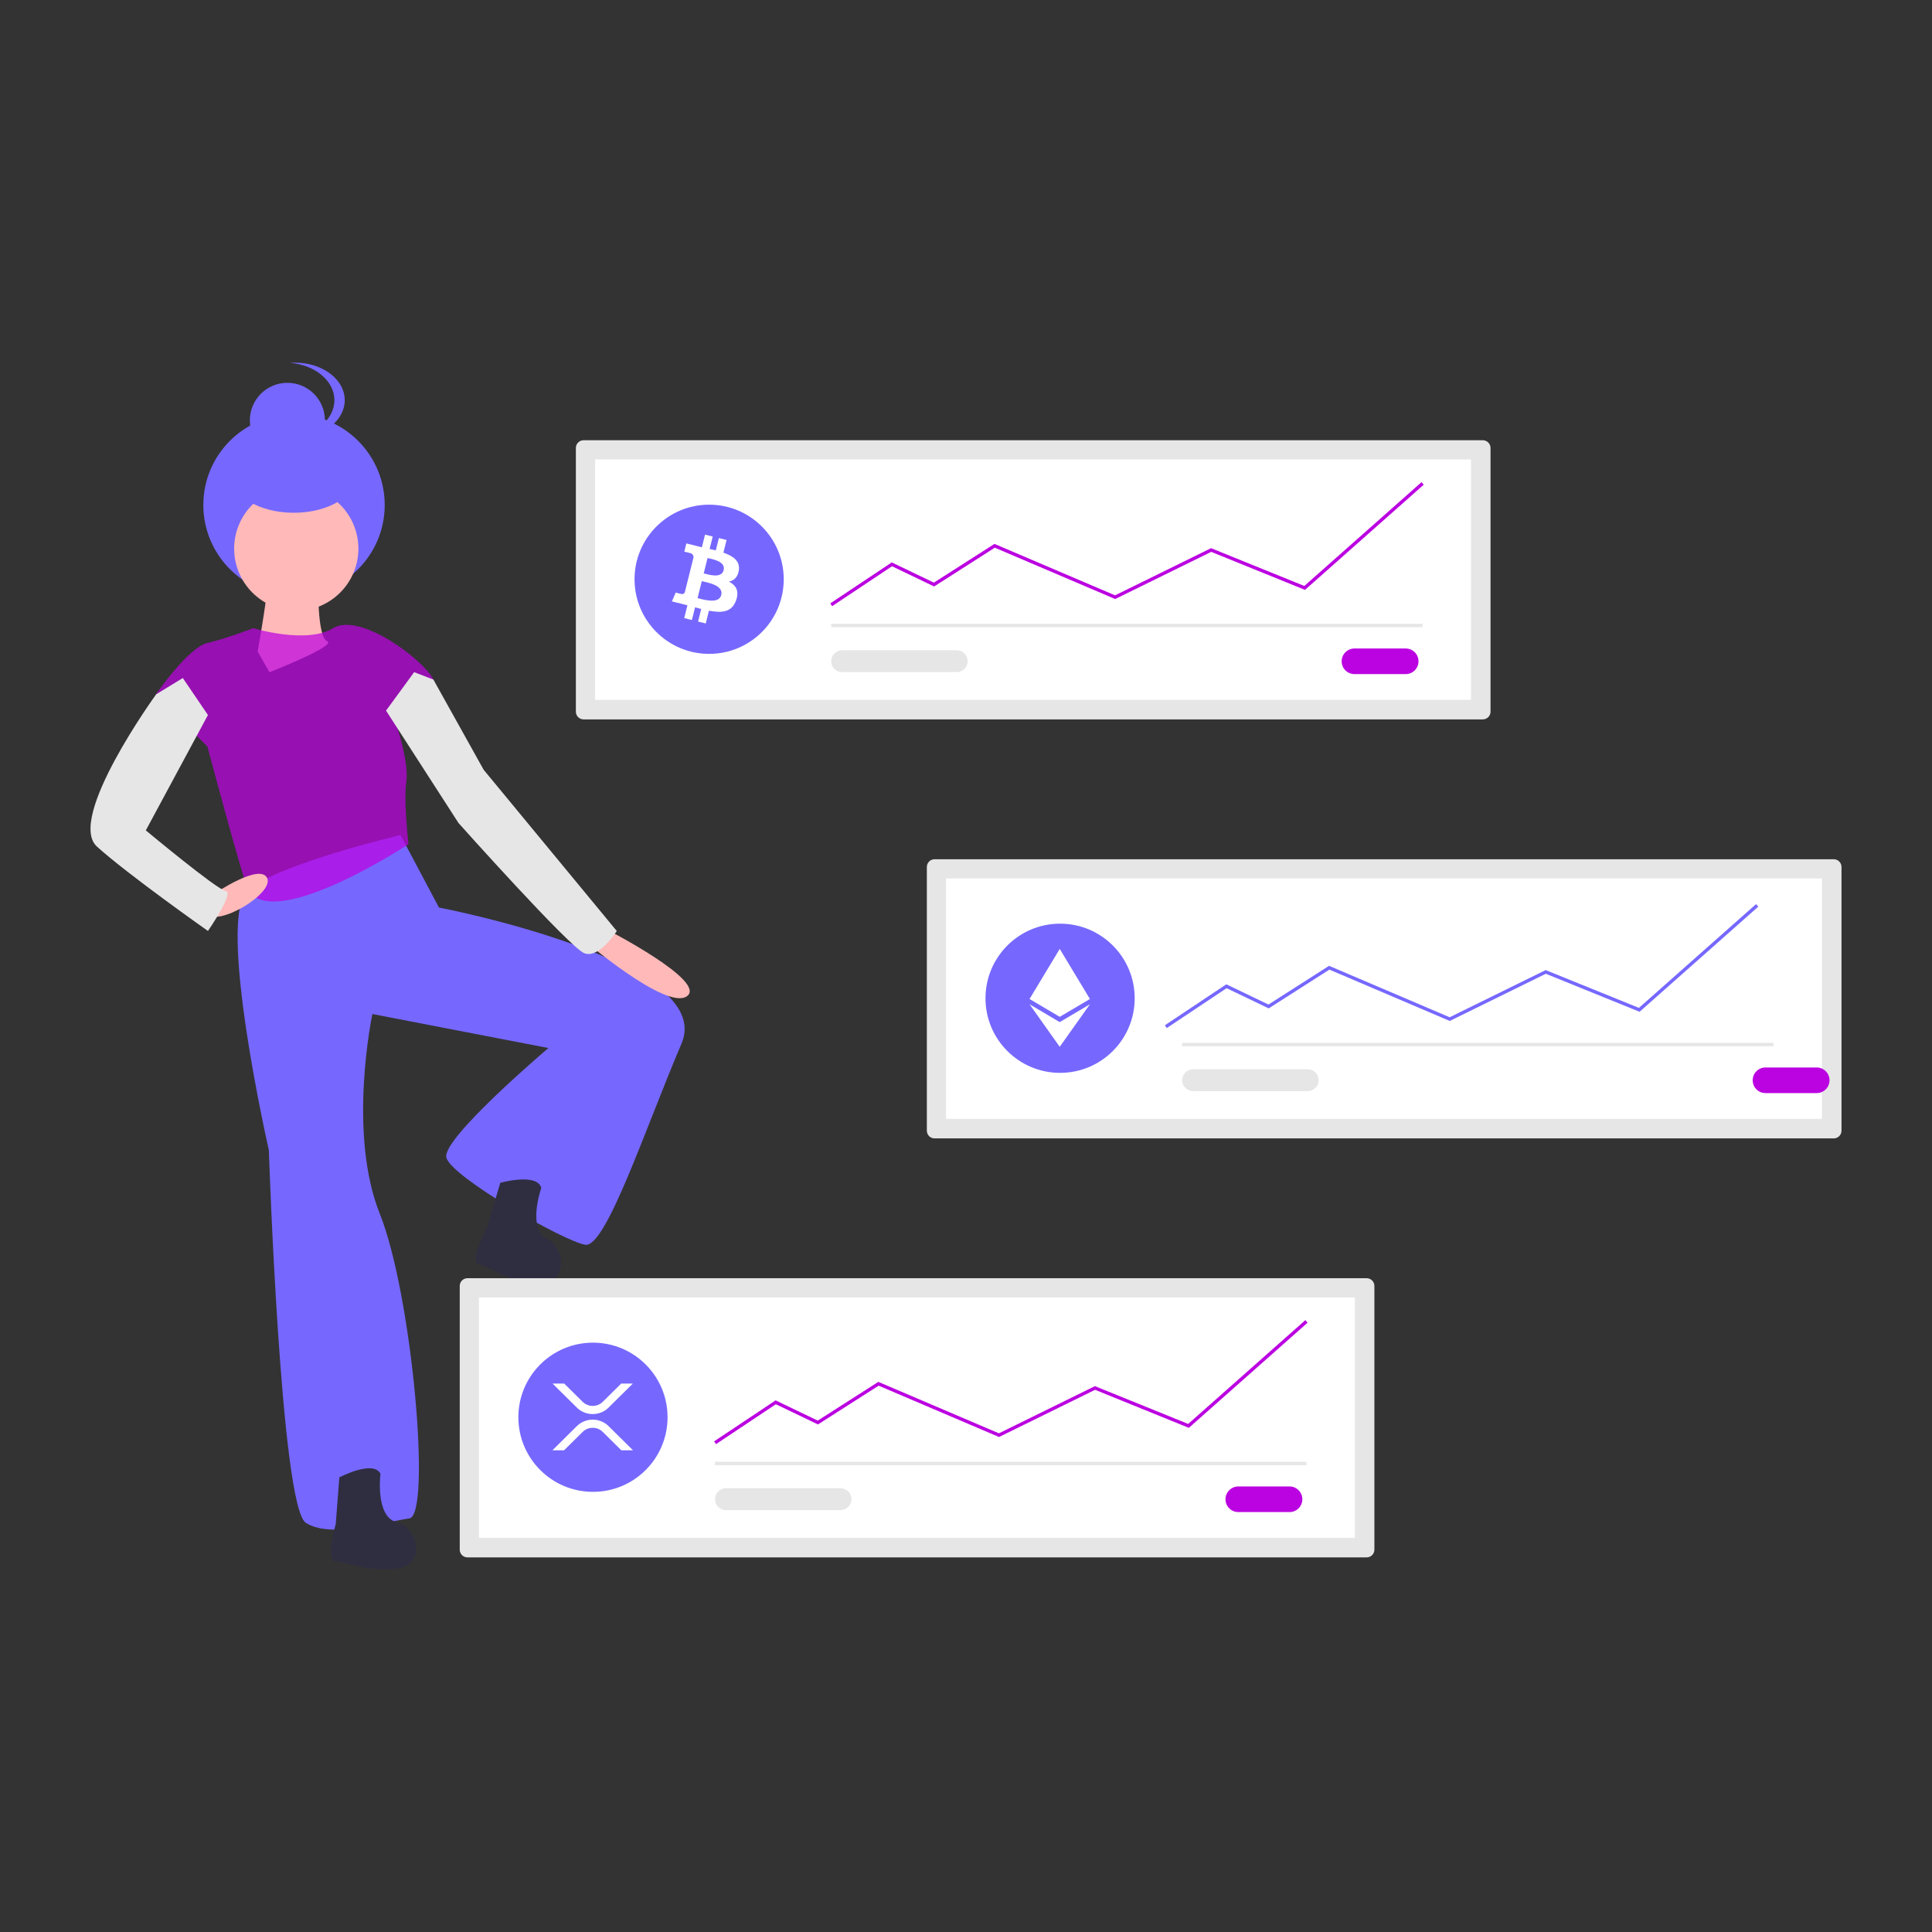 <?xml version="1.0" encoding="UTF-8" standalone="no" ?>
<!DOCTYPE svg PUBLIC "-//W3C//DTD SVG 1.1//EN" "http://www.w3.org/Graphics/SVG/1.1/DTD/svg11.dtd">
<svg xmlns="http://www.w3.org/2000/svg" xmlns:xlink="http://www.w3.org/1999/xlink" version="1.1" width="600" height="600" viewBox="0 0 600 600" xml:space="preserve">
<rect x="0" y="0" width="600" height="600" fill="#333333" stroke="none"/>
<desc>Created with Fabric.js 5.2.4</desc>
<defs>
</defs>
<rect x="0" y="0" width="100%" height="100%" fill="transparent"></rect>
<g transform="matrix(1 0 0 1 300 300)" id="d408942c-19c8-459a-b6eb-c1dbf723871d"  >
<rect style="stroke: none; stroke-width: 1; stroke-dasharray: none; stroke-linecap: butt; stroke-dashoffset: 0; stroke-linejoin: miter; stroke-miterlimit: 4; fill: rgb(255,255,255); fill-rule: nonzero; opacity: 1; visibility: hidden;" vector-effect="non-scaling-stroke"  x="-300" y="-300" rx="0" ry="0" width="600" height="600" />
</g>
<g transform="matrix(0 0 0 0 0 0)" id="f58e33d8-8d96-4c9b-8ac3-daa9e453725c"  >
</g>
<g transform="matrix(0.56 0 0 0.56 143.21 367.18)"  >
<path style="stroke: none; stroke-width: 1; stroke-dasharray: none; stroke-linecap: butt; stroke-dashoffset: 0; stroke-linejoin: miter; stroke-miterlimit: 4; fill: rgb(118,104,254); fill-rule: nonzero; opacity: 1;" vector-effect="non-scaling-stroke"  transform=" translate(-318.84, -569.6)" d="M 200.719 407.361 C 182.673 422.126 212.203 551.729 212.203 551.729 C 212.203 551.729 218.765 749.414 232.71 758.437 C 246.654 767.46 277.825 757.617 290.129 755.976 C 302.433 754.336 291.769 632.115 273.723 587 C 255.677 541.885 269.622 476.264 269.622 476.264 L 367.234 495.13 C 367.234 495.13 308.175 545.166 310.636 555.83 C 313.096 566.493 376.257 602.585 387.741 604.226 C 399.225 605.866 421.372 538.604 441.059 492.669 C 460.745 446.734 306.534 417.204 306.534 417.204 L 285.207 377.011 C 285.207 377.011 218.765 392.596 200.719 407.361 Z" stroke-linecap="round" />
</g>
<g transform="matrix(0.56 0 0 0.56 116.02 471.68)"  >
<path style="stroke: none; stroke-width: 1; stroke-dasharray: none; stroke-linecap: butt; stroke-dashoffset: 0; stroke-linejoin: miter; stroke-miterlimit: 4; fill: rgb(47,46,65); fill-rule: nonzero; opacity: 1;" vector-effect="non-scaling-stroke"  transform=" translate(-270.69, -759.02)" d="M 249.71 761.841 C 249.71 761.841 243.758 782.674 249.71 782.674 C 255.662 782.674 266.575 788.627 283.44 786.643 C 300.305 784.658 295.345 763.825 283.44 760.849 C 271.535 757.873 274.511 734.063 274.511 734.063 C 270.543 726.127 251.694 736.047 251.694 736.047 Z" stroke-linecap="round" />
</g>
<g transform="matrix(0.56 0 0 0.56 160.99 382.55)"  >
<path style="stroke: none; stroke-width: 1; stroke-dasharray: none; stroke-linecap: butt; stroke-dashoffset: 0; stroke-linejoin: miter; stroke-miterlimit: 4; fill: rgb(47,46,65); fill-rule: nonzero; opacity: 1;" vector-effect="non-scaling-stroke"  transform=" translate(-351.63, -598.56)" d="M 334.216 596.174 C 334.216 596.174 324.004 615.283 329.823 616.538 C 335.641 617.794 345.053 625.914 361.957 627.531 C 378.862 629.148 378.406 607.737 367.397 602.317 C 356.387 596.897 364.318 574.251 364.318 574.251 C 362.112 565.656 341.595 571.379 341.595 571.379 Z" stroke-linecap="round" />
</g>
<g transform="matrix(0.56 0 0 0.56 90.97 192.95)"  >
<path style="stroke: none; stroke-width: 1; stroke-dasharray: none; stroke-linecap: butt; stroke-dashoffset: 0; stroke-linejoin: miter; stroke-miterlimit: 4; fill: rgb(255,185,185); fill-rule: nonzero; opacity: 1;" vector-effect="non-scaling-stroke"  transform=" translate(-225.62, -257.3)" d="M 211.793 229.772 C 213.433 233.053 206.051 274.066 206.051 274.066 L 212.613 285.55 C 212.613 285.55 250.346 270.785 244.604 268.325 C 238.862 265.864 239.682 235.514 239.682 235.514 C 239.682 235.514 210.152 226.491 211.793 229.772 Z" stroke-linecap="round" />
</g>
<g transform="matrix(0.56 0 0 0.56 91.31 156.83)"  >
<circle style="stroke: none; stroke-width: 1; stroke-dasharray: none; stroke-linecap: butt; stroke-dashoffset: 0; stroke-linejoin: miter; stroke-miterlimit: 4; fill: rgb(118,104,254); fill-rule: nonzero; opacity: 1;" vector-effect="non-scaling-stroke"  cx="0" cy="0" r="50.294" />
</g>
<g transform="matrix(0.56 0 0 0.56 89.25 130.54)"  >
<circle style="stroke: none; stroke-width: 1; stroke-dasharray: none; stroke-linecap: butt; stroke-dashoffset: 0; stroke-linejoin: miter; stroke-miterlimit: 4; fill: rgb(118,104,254); fill-rule: nonzero; opacity: 1;" vector-effect="non-scaling-stroke"  cx="0" cy="0" r="20.811" />
</g>
<g transform="matrix(0.74 0 0 0.56 98.56 124.28)"  >
<path style="stroke: none; stroke-width: 1; stroke-dasharray: none; stroke-linecap: butt; stroke-dashoffset: 0; stroke-linejoin: miter; stroke-miterlimit: 4; fill: rgb(118,104,254); fill-rule: nonzero; opacity: 1;" vector-effect="non-scaling-stroke"  transform=" translate(-243.12, -133.76)" d="M 231.631 154.463 C 232.351 154.537 233.075 154.575 233.799 154.575 C 241.234 154.575 248.105 150.609 251.822 144.17 C 255.54 137.731 255.54 129.797 251.822 123.358 C 248.105 116.919 241.234 112.953 233.799 112.953 C 233.075 112.953 232.351 112.99 231.631 113.065 C 242.228 114.175 250.275 123.109 250.275 133.764 C 250.275 144.419 242.228 153.352 231.631 154.463 Z" stroke-linecap="round" />
</g>
<g transform="matrix(0.56 0 0 0.56 92.01 170.39)"  >
<circle style="stroke: none; stroke-width: 1; stroke-dasharray: none; stroke-linecap: butt; stroke-dashoffset: 0; stroke-linejoin: miter; stroke-miterlimit: 4; fill: rgb(255,185,185); fill-rule: nonzero; opacity: 1;" vector-effect="non-scaling-stroke"  cx="0" cy="0" r="34.451" />
</g>
<g transform="matrix(0.56 0 0 0.56 91.74 237.01)"  >
<path style="stroke: none; stroke-width: 1; stroke-dasharray: none; stroke-linecap: butt; stroke-dashoffset: 0; stroke-linejoin: miter; stroke-miterlimit: 4; fill: rgb(187,3,225); fill-opacity: 0.73; fill-rule: nonzero; opacity: 1;" vector-effect="non-scaling-stroke"  transform=" translate(-226.55, -336.21)" d="M 177.751 269.555 C 167.088 272.016 149.042 298.264 149.042 298.264 L 177.751 326.974 C 177.751 326.974 198.258 404.08 200.719 407.361 C 216.841 428.856 289.308 381.112 289.308 381.112 C 289.308 381.112 286.437 357.734 288.078 346.25 C 289.656 335.206 281.926 313.029 281.926 313.029 C 281.926 313.029 308.995 301.546 303.253 290.062 C 297.511 278.578 262.24 252.329 247.475 261.352 C 232.71 270.375 203.18 261.352 203.18 261.352 C 203.18 261.352 188.415 267.094 177.751 269.555 Z" stroke-linecap="round" />
</g>
<g transform="matrix(0.56 0 0 0.56 197.46 299.36)"  >
<path style="stroke: none; stroke-width: 1; stroke-dasharray: none; stroke-linecap: butt; stroke-dashoffset: 0; stroke-linejoin: miter; stroke-miterlimit: 4; fill: rgb(255,185,185); fill-rule: nonzero; opacity: 1;" vector-effect="non-scaling-stroke"  transform=" translate(-417.23, -448.93)" d="M 387.331 434.84 C 387.331 434.84 434.087 475.033 445.57 466.83 C 457.054 458.628 401.276 429.918 401.276 429.918 Z" stroke-linecap="round" />
</g>
<g transform="matrix(0.56 0 0 0.56 73.05 278.06)"  >
<path style="stroke: none; stroke-width: 1; stroke-dasharray: none; stroke-linecap: butt; stroke-dashoffset: 0; stroke-linejoin: miter; stroke-miterlimit: 4; fill: rgb(255,185,185); fill-rule: nonzero; opacity: 1;" vector-effect="non-scaling-stroke"  transform=" translate(-193.37, -410.63)" d="M 177.341 420.895 C 183.904 428.278 215.074 409.411 211.078 401.033 C 207.082 392.655 182.263 409.411 182.263 409.411 C 182.263 409.411 170.779 413.513 177.341 420.895 Z" stroke-linecap="round" />
</g>
<g transform="matrix(0.56 0 0 0.56 49.38 249.84)"  >
<path style="stroke: none; stroke-width: 1; stroke-dasharray: none; stroke-linecap: butt; stroke-dashoffset: 0; stroke-linejoin: miter; stroke-miterlimit: 4; fill: rgb(230,230,230); fill-rule: nonzero; opacity: 1;" vector-effect="non-scaling-stroke"  transform=" translate(-150.61, -359.37)" d="M 177.751 309.748 L 143.3 373.729 C 143.3 373.729 182.673 406.54 187.595 407.361 C 192.516 408.181 177.751 429.508 177.751 429.508 C 177.751 429.508 133.457 398.338 116.231 382.752 C 99.005 367.167 149.042 298.264 149.042 298.264 L 163.807 289.241 Z" stroke-linecap="round" />
</g>
<g transform="matrix(0.56 0 0 0.56 155.72 252.51)"  >
<path style="stroke: none; stroke-width: 1; stroke-dasharray: none; stroke-linecap: butt; stroke-dashoffset: 0; stroke-linejoin: miter; stroke-miterlimit: 4; fill: rgb(230,230,230); fill-rule: nonzero; opacity: 1;" vector-effect="non-scaling-stroke"  transform=" translate(-341.81, -364.11)" d="M 277.825 307.288 L 318.018 369.628 C 318.018 369.628 379.538 438.531 387.741 441.812 C 395.944 445.093 405.787 429.508 405.787 429.508 L 331.963 340.098 L 304.073 290.062 L 293.41 285.96 Z" stroke-linecap="round" />
</g>
<g transform="matrix(0.56 0 0 0.56 91.24 147.59)"  >
<ellipse style="stroke: none; stroke-width: 1; stroke-dasharray: none; stroke-linecap: butt; stroke-dashoffset: 0; stroke-linejoin: miter; stroke-miterlimit: 4; fill: rgb(118,104,254); fill-rule: nonzero; opacity: 1;" vector-effect="non-scaling-stroke"  cx="0" cy="0" rx="34.686" ry="20.811" />
</g>
<g transform="matrix(0.56 0 0 0.56 284.8 440.31)"  >
<path style="stroke: none; stroke-width: 1; stroke-dasharray: none; stroke-linecap: butt; stroke-dashoffset: 0; stroke-linejoin: miter; stroke-miterlimit: 4; fill: rgb(230,230,230); fill-rule: nonzero; opacity: 1;" vector-effect="non-scaling-stroke"  transform=" translate(-572.63, -702.15)" d="M 323.299 624.742 C 320.932 624.745 319.014 626.663 319.011 629.03 L 319.011 775.274 C 319.014 777.641 320.932 779.56 323.299 779.562 L 821.968 779.562 C 824.335 779.559 826.253 777.641 826.256 775.274 L 826.256 629.03 C 826.253 626.663 824.335 624.745 821.968 624.742 Z" stroke-linecap="round" />
</g>
<g transform="matrix(0.56 0 0 0.56 284.75 440.26)"  >
<path style="stroke: none; stroke-width: 1; stroke-dasharray: none; stroke-linecap: butt; stroke-dashoffset: 0; stroke-linejoin: miter; stroke-miterlimit: 4; fill: rgb(255,255,255); fill-rule: nonzero; opacity: 1;" vector-effect="non-scaling-stroke"  transform=" translate(-572.63, -702.15)" d="M 329.757 768.817 L 815.51 768.817 L 815.51 635.487 L 329.757 635.487 Z" stroke-linecap="round" />
</g>
<g transform="matrix(0.56 0 0 0.56 392.52 465.61)"  >
<path style="stroke: none; stroke-width: 1; stroke-dasharray: none; stroke-linecap: butt; stroke-dashoffset: 0; stroke-linejoin: miter; stroke-miterlimit: 4; fill: rgb(187,3,225); fill-rule: nonzero; opacity: 1;" vector-effect="non-scaling-stroke"  transform=" translate(-768.4, -748.26)" d="M 754.196 741.157 C 751.657 741.154 749.309 742.507 748.038 744.706 C 746.768 746.905 746.768 749.615 748.038 751.814 C 749.309 754.012 751.657 755.366 754.196 755.363 L 782.607 755.363 C 786.53 755.363 789.71 752.183 789.71 748.26 C 789.71 744.337 786.53 741.157 782.607 741.157 L 754.196 741.157 Z" stroke-linecap="round" />
</g>
<g transform="matrix(0.56 0 0 0.56 313.89 454.5)"  >
<rect style="stroke: none; stroke-width: 1; stroke-dasharray: none; stroke-linecap: butt; stroke-dashoffset: 0; stroke-linejoin: miter; stroke-miterlimit: 4; fill: rgb(230,230,230); fill-rule: nonzero; opacity: 1;" vector-effect="non-scaling-stroke"  x="-163.985" y="-0.935" rx="0" ry="0" width="327.97" height="1.87" />
</g>
<g transform="matrix(0.56 0 0 0.56 184.15 440.14)"  >
<circle style="stroke: none; stroke-width: 1; stroke-dasharray: none; stroke-linecap: butt; stroke-dashoffset: 0; stroke-linejoin: miter; stroke-miterlimit: 4; fill: rgb(118,104,254); fill-rule: nonzero; opacity: 1;" vector-effect="non-scaling-stroke"  cx="0" cy="0" r="41.369" />
</g>
<g transform="matrix(0.56 0 0 0.56 313.93 429.24)"  >
<polygon style="stroke: none; stroke-width: 1; stroke-dasharray: none; stroke-linecap: butt; stroke-dashoffset: 0; stroke-linejoin: miter; stroke-miterlimit: 4; fill: rgb(187,3,225); fill-rule: nonzero; opacity: 1;" vector-effect="non-scaling-stroke"  points="-163.52,34.38 -164.55,32.82 -130.47,10.1 -107.1,21.32 -73.49,-0.16 -6.62,28.37 46.63,2.21 98.34,23.17 163.31,-34.38 164.55,-32.98 98.71,25.34 46.7,4.25 -6.56,30.42 -73.31,1.95 -106.97,23.45 -130.32,12.25 -163.52,34.38 " />
</g>
<g transform="matrix(0.56 0 0 0.56 243.25 465.58)"  >
<path style="stroke: none; stroke-width: 1; stroke-dasharray: none; stroke-linecap: butt; stroke-dashoffset: 0; stroke-linejoin: miter; stroke-miterlimit: 4; fill: rgb(230,230,230); fill-rule: nonzero; opacity: 1;" vector-effect="non-scaling-stroke"  transform=" translate(-499.58, -748.21)" d="M 467.818 742.134 C 465.646 742.132 463.638 743.288 462.551 745.169 C 461.465 747.049 461.465 749.366 462.551 751.247 C 463.638 753.127 465.646 754.284 467.818 754.281 L 531.355 754.281 C 534.706 754.277 537.421 751.559 537.421 748.208 C 537.421 744.857 534.706 742.139 531.355 742.134 Z" stroke-linecap="round" />
</g>
<g transform="matrix(0.56 0 0 0.56 184.07 440.04)"  >
<path style="stroke: none; stroke-width: 1; stroke-dasharray: none; stroke-linecap: butt; stroke-dashoffset: 0; stroke-linejoin: miter; stroke-miterlimit: 4; fill: rgb(255,255,255); fill-rule: nonzero; opacity: 1;" vector-effect="non-scaling-stroke"  transform=" translate(-393.19, -702.15)" d="M 408.989 683.645 L 415.453 683.645 L 402.003 696.956 C 397.114 701.775 389.261 701.775 384.372 696.956 L 370.923 683.645 L 377.387 683.645 L 387.605 693.757 C 390.701 696.809 395.675 696.809 398.772 693.757 Z M 377.305 720.659 L 370.841 720.659 L 384.374 707.266 C 389.263 702.447 397.116 702.447 402.005 707.266 L 415.537 720.659 L 409.073 720.659 L 398.772 710.465 C 395.675 707.413 390.701 707.413 387.605 710.465 Z" stroke-linecap="round" />
</g>
<g transform="matrix(0.56 0 0 0.56 320.87 180.07)"  >
<path style="stroke: none; stroke-width: 1; stroke-dasharray: none; stroke-linecap: butt; stroke-dashoffset: 0; stroke-linejoin: miter; stroke-miterlimit: 4; fill: rgb(230,230,230); fill-rule: nonzero; opacity: 1;" vector-effect="non-scaling-stroke"  transform=" translate(-637.57, -233.72)" d="M 388.234 156.307 C 385.867 156.31 383.949 158.228 383.947 160.595 L 383.947 306.839 C 383.949 309.206 385.868 311.124 388.234 311.127 L 886.903 311.127 C 889.27 311.124 891.188 309.206 891.191 306.839 L 891.191 160.595 C 891.188 158.228 889.27 156.31 886.903 156.307 Z" stroke-linecap="round" />
</g>
<g transform="matrix(0.56 0 0 0.56 320.82 180.02)"  >
<path style="stroke: none; stroke-width: 1; stroke-dasharray: none; stroke-linecap: butt; stroke-dashoffset: 0; stroke-linejoin: miter; stroke-miterlimit: 4; fill: rgb(255,255,255); fill-rule: nonzero; opacity: 1;" vector-effect="non-scaling-stroke"  transform=" translate(-637.57, -233.72)" d="M 394.692 300.382 L 880.446 300.382 L 880.446 167.052 L 394.692 167.052 Z" stroke-linecap="round" />
</g>
<g transform="matrix(0.56 0 0 0.56 428.6 205.37)"  >
<path style="stroke: none; stroke-width: 1; stroke-dasharray: none; stroke-linecap: butt; stroke-dashoffset: 0; stroke-linejoin: miter; stroke-miterlimit: 4; fill: rgb(187,3,225); fill-rule: nonzero; opacity: 1;" vector-effect="non-scaling-stroke"  transform=" translate(-833.34, -279.82)" d="M 819.132 272.722 C 815.209 272.722 812.029 275.902 812.029 279.825 C 812.029 283.747 815.209 286.927 819.132 286.927 L 847.542 286.927 C 851.465 286.927 854.645 283.747 854.645 279.825 C 854.645 275.902 851.465 272.722 847.542 272.722 L 819.132 272.722 Z" stroke-linecap="round" />
</g>
<g transform="matrix(0.56 0 0 0.56 349.97 194.26)"  >
<rect style="stroke: none; stroke-width: 1; stroke-dasharray: none; stroke-linecap: butt; stroke-dashoffset: 0; stroke-linejoin: miter; stroke-miterlimit: 4; fill: rgb(230,230,230); fill-rule: nonzero; opacity: 1;" vector-effect="non-scaling-stroke"  x="-163.985" y="-0.935" rx="0" ry="0" width="327.97" height="1.87" />
</g>
<g transform="matrix(0.56 0 0 0.56 220.23 179.9)"  >
<circle style="stroke: none; stroke-width: 1; stroke-dasharray: none; stroke-linecap: butt; stroke-dashoffset: 0; stroke-linejoin: miter; stroke-miterlimit: 4; fill: rgb(118,104,254); fill-rule: nonzero; opacity: 1;" vector-effect="non-scaling-stroke"  cx="0" cy="0" r="41.369" />
</g>
<g transform="matrix(0.56 0 0 0.56 350 169)"  >
<polygon style="stroke: none; stroke-width: 1; stroke-dasharray: none; stroke-linecap: butt; stroke-dashoffset: 0; stroke-linejoin: miter; stroke-miterlimit: 4; fill: rgb(187,3,225); fill-rule: nonzero; opacity: 1;" vector-effect="non-scaling-stroke"  points="-163.52,34.38 -164.55,32.82 -130.47,10.1 -107.1,21.32 -73.49,-0.16 -73.03,0.04 -6.62,28.37 46.63,2.21 98.34,23.17 163.31,-34.38 164.55,-32.98 98.71,25.34 46.7,4.26 -6.56,30.42 -73.31,1.95 -106.97,23.45 -130.32,12.25 -163.52,34.38 " />
</g>
<g transform="matrix(0.56 0 0 0.56 279.33 205.34)"  >
<path style="stroke: none; stroke-width: 1; stroke-dasharray: none; stroke-linecap: butt; stroke-dashoffset: 0; stroke-linejoin: miter; stroke-miterlimit: 4; fill: rgb(230,230,230); fill-rule: nonzero; opacity: 1;" vector-effect="non-scaling-stroke"  transform=" translate(-564.53, -279.77)" d="M 532.753 273.699 C 529.402 273.703 526.687 276.421 526.687 279.773 C 526.687 283.124 529.402 285.842 532.753 285.846 L 596.29 285.846 C 599.645 285.846 602.364 283.127 602.364 279.773 C 602.364 276.418 599.645 273.699 596.29 273.699 Z" stroke-linecap="round" />
</g>
<g transform="matrix(0.56 0 0 0.56 219.09 179.83)"  >
<path style="stroke: none; stroke-width: 1; stroke-dasharray: none; stroke-linecap: butt; stroke-dashoffset: 0; stroke-linejoin: miter; stroke-miterlimit: 4; fill: rgb(255,255,255); fill-rule: nonzero; opacity: 1;" vector-effect="non-scaling-stroke"  transform=" translate(-456.26, -233.72)" d="M 474.769 228.888 C 475.543 223.712 471.601 220.929 466.211 219.072 L 467.96 212.059 L 463.69 210.995 L 461.988 217.823 C 460.867 217.544 459.714 217.28 458.569 217.019 L 460.283 210.146 L 456.017 209.082 L 454.267 216.092 C 453.338 215.881 452.426 215.671 451.541 215.451 L 451.546 215.43 L 445.659 213.96 L 444.524 218.519 C 444.524 218.519 447.691 219.245 447.624 219.29 C 448.853 219.437 449.738 220.541 449.613 221.772 L 447.622 229.761 C 447.773 229.799 447.921 229.846 448.065 229.904 L 447.616 229.792 L 444.823 240.983 C 444.699 241.378 444.423 241.707 444.056 241.897 C 443.688 242.087 443.26 242.123 442.867 241.997 C 442.909 242.059 439.764 241.223 439.764 241.223 L 437.645 246.11 L 443.201 247.495 C 444.234 247.754 445.247 248.025 446.243 248.28 L 444.476 255.375 L 448.74 256.439 L 450.491 249.421 C 451.654 249.737 452.785 250.029 453.892 250.304 L 452.148 257.288 L 456.417 258.352 L 458.183 251.273 C 465.462 252.65 470.937 252.094 473.239 245.512 C 475.095 240.211 473.147 237.153 469.318 235.158 C 472.107 234.513 474.208 232.678 474.768 228.888 Z M 465.015 242.565 C 463.695 247.866 454.771 245.002 451.876 244.282 L 454.22 234.885 C 457.113 235.607 466.391 237.037 465.016 242.565 Z M 466.334 228.812 C 465.13 233.634 457.702 231.184 455.291 230.583 L 457.416 222.06 C 459.827 222.661 467.589 223.782 466.334 228.812 Z" stroke-linecap="round" />
</g>
<g transform="matrix(0.56 0 0 0.56 429.87 310.19)"  >
<path style="stroke: none; stroke-width: 1; stroke-dasharray: none; stroke-linecap: butt; stroke-dashoffset: 0; stroke-linejoin: miter; stroke-miterlimit: 4; fill: rgb(230,230,230); fill-rule: nonzero; opacity: 1;" vector-effect="non-scaling-stroke"  transform=" translate(-833.76, -467.93)" d="M 584.421 390.524 C 582.054 390.527 580.136 392.445 580.133 394.812 L 580.133 541.057 C 580.136 543.424 582.054 545.342 584.421 545.345 L 1083.09 545.345 C 1085.457 545.342 1087.375 543.424 1087.378 541.057 L 1087.378 394.812 C 1087.375 392.445 1085.457 390.527 1083.09 390.524 Z" stroke-linecap="round" />
</g>
<g transform="matrix(0.56 0 0 0.56 429.81 310.14)"  >
<path style="stroke: none; stroke-width: 1; stroke-dasharray: none; stroke-linecap: butt; stroke-dashoffset: 0; stroke-linejoin: miter; stroke-miterlimit: 4; fill: rgb(255,255,255); fill-rule: nonzero; opacity: 1;" vector-effect="non-scaling-stroke"  transform=" translate(-833.76, -467.93)" d="M 590.878 534.6 L 1076.632 534.6 L 1076.632 401.27 L 590.878 401.27 Z" stroke-linecap="round" />
</g>
<g transform="matrix(0.56 0 0 0.56 556.24 335.49)"  >
<path style="stroke: none; stroke-width: 1; stroke-dasharray: none; stroke-linecap: butt; stroke-dashoffset: 0; stroke-linejoin: miter; stroke-miterlimit: 4; fill: rgb(187,3,225); fill-rule: nonzero; opacity: 1;" vector-effect="non-scaling-stroke"  transform=" translate(-1029.52, -514.04)" d="M 1015.318 506.94 C 1011.396 506.94 1008.216 510.12 1008.216 514.042 C 1008.216 517.965 1011.396 521.145 1015.318 521.145 L 1043.729 521.145 C 1047.652 521.145 1050.831 517.965 1050.831 514.042 C 1050.831 510.12 1047.652 506.94 1043.729 506.94 L 1015.318 506.94 Z" stroke-linecap="round" />
</g>
<g transform="matrix(0.56 0 0 0.56 458.96 324.38)"  >
<rect style="stroke: none; stroke-width: 1; stroke-dasharray: none; stroke-linecap: butt; stroke-dashoffset: 0; stroke-linejoin: miter; stroke-miterlimit: 4; fill: rgb(230,230,230); fill-rule: nonzero; opacity: 1;" vector-effect="non-scaling-stroke"  x="-163.985" y="-0.935" rx="0" ry="0" width="327.97" height="1.87" />
</g>
<g transform="matrix(0.56 0 0 0.56 329.22 310.02)"  >
<circle style="stroke: none; stroke-width: 1; stroke-dasharray: none; stroke-linecap: butt; stroke-dashoffset: 0; stroke-linejoin: miter; stroke-miterlimit: 4; fill: rgb(118,104,254); fill-rule: nonzero; opacity: 1;" vector-effect="non-scaling-stroke"  cx="0" cy="0" r="41.369" />
</g>
<g transform="matrix(0.56 0 0 0.56 453.91 300.03)"  >
<polygon style="stroke: none; stroke-width: 1; stroke-dasharray: none; stroke-linecap: butt; stroke-dashoffset: 0; stroke-linejoin: miter; stroke-miterlimit: 4; fill: rgb(118,104,254); fill-rule: nonzero; opacity: 1;" vector-effect="non-scaling-stroke"  points="-163.52,34.38 -164.55,32.82 -130.47,10.1 -107.1,21.32 -73.49,-0.16 -73.03,0.04 -6.62,28.37 46.63,2.21 98.34,23.17 163.31,-34.38 164.55,-32.98 98.71,25.34 46.7,4.25 -6.56,30.42 -73.31,1.95 -106.97,23.45 -130.32,12.25 -163.52,34.38 " />
</g>
<g transform="matrix(0.56 0 0 0.56 388.32 335.46)"  >
<path style="stroke: none; stroke-width: 1; stroke-dasharray: none; stroke-linecap: butt; stroke-dashoffset: 0; stroke-linejoin: miter; stroke-miterlimit: 4; fill: rgb(230,230,230); fill-rule: nonzero; opacity: 1;" vector-effect="non-scaling-stroke"  transform=" translate(-760.71, -513.99)" d="M 728.939 507.917 C 725.585 507.917 722.866 510.636 722.866 513.99 C 722.866 517.344 725.585 520.064 728.939 520.064 L 792.477 520.064 C 795.831 520.064 798.55 517.344 798.55 513.99 C 798.55 510.636 795.831 507.917 792.477 507.917 Z" stroke-linecap="round" />
</g>
<g transform="matrix(0.56 0 0 0.56 329.11 318.49)"  >
<polygon style="stroke: none; stroke-width: 1; stroke-dasharray: none; stroke-linecap: butt; stroke-dashoffset: 0; stroke-linejoin: miter; stroke-miterlimit: 4; fill: rgb(255,255,255); fill-rule: nonzero; opacity: 1;" vector-effect="non-scaling-stroke"  points="-0.01,11.79 16.74,-11.79 -0.01,-1.9 -0.01,-1.9 -16.74,-11.79 -0.01,11.79 -0.01,11.79 -0.01,11.79 -0.01,11.79 -0.01,11.79 " />
</g>
<g transform="matrix(0.56 0 0 0.56 329.11 305.24)"  >
<polygon style="stroke: none; stroke-width: 1; stroke-dasharray: none; stroke-linecap: butt; stroke-dashoffset: 0; stroke-linejoin: miter; stroke-miterlimit: 4; fill: rgb(255,255,255); fill-rule: nonzero; opacity: 1;" vector-effect="non-scaling-stroke"  points="0,18.83 0,18.83 0,18.83 0,18.83 16.74,8.94 0,-18.83 0,-18.83 0,-18.83 0,-18.83 0,-18.83 -16.74,8.94 0,18.83 " />
</g>
<g transform="matrix(0 0 0 0 0 0)"  >
<g style=""   >
</g>
</g>
<g transform="matrix(0 0 0 0 0 0)"  >
<g style=""   >
</g>
</g>
<g transform="matrix(0 0 0 0 0 0)"  >
<g style=""   >
</g>
</g>
<g transform="matrix(0 0 0 0 0 0)"  >
<g style=""   >
</g>
</g>
</svg>